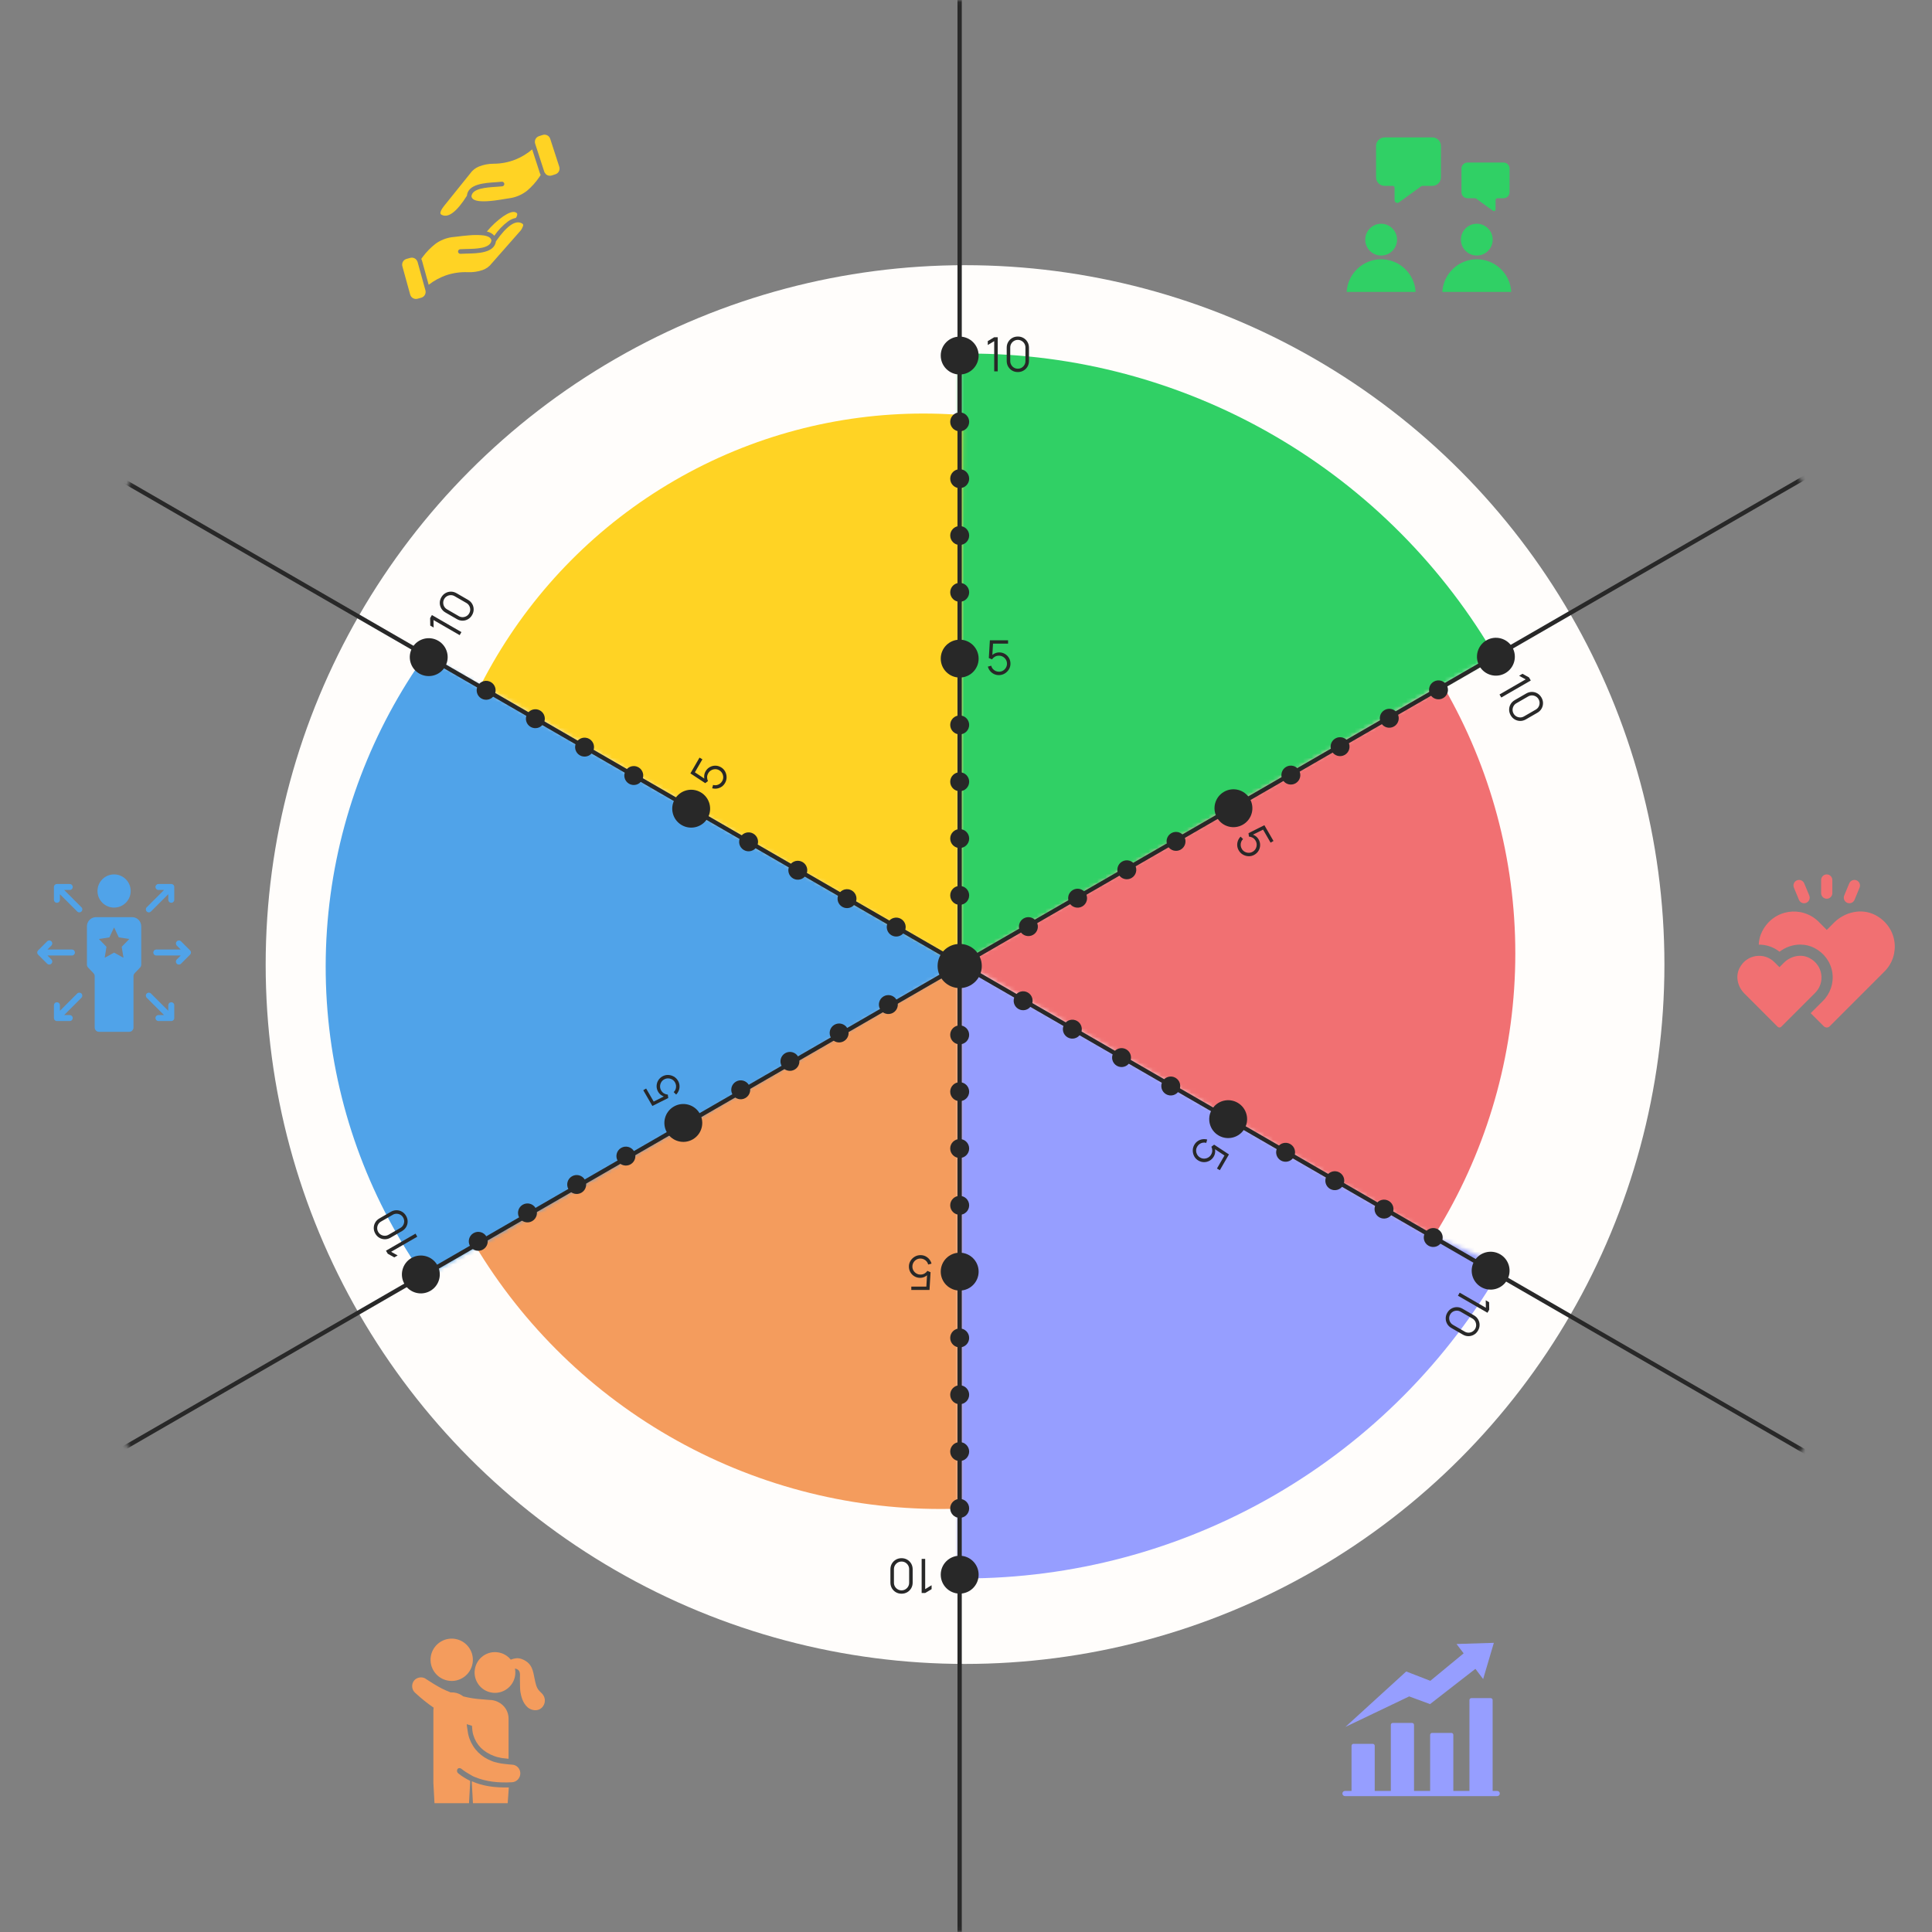 <svg width="450" height="450" viewBox="0 0 450 450" fill="none" xmlns="http://www.w3.org/2000/svg">
<rect x="0" y="0" width="450" height="450" fill="#808080" stroke="none"/>
<mask id="mask0_4479_7584" style="mask-type:alpha" maskUnits="userSpaceOnUse" x="0" y="0" width="450" height="450">
<circle cx="225" cy="225" r="225" transform="matrix(-1 0 0 1 450 0)" fill="#282828"/>
</mask>
<g mask="url(#mask0_4479_7584)">
<circle cx="162.898" cy="162.898" r="162.898" transform="matrix(-1 0 0 1 387.676 61.766)" fill="#FFFDFB"/>
<mask id="mask1_4479_7584" style="mask-type:alpha" maskUnits="userSpaceOnUse" x="223" y="69" width="135" height="156">
<path d="M223.516 69.287V224.718L279.936 192.045L332.254 161.612L357.216 147.592L351.061 134.598L314.131 96.985L246.426 69.287H223.516Z" fill="#D9D9D9"/>
</mask>
<g mask="url(#mask1_4479_7584)">
<ellipse cx="225.736" cy="224.631" rx="141.912" ry="142.279" fill="#30D065"/>
</g>
<mask id="mask2_4479_7584" style="mask-type:alpha" maskUnits="userSpaceOnUse" x="223" y="223" width="134" height="154">
<path d="M223.176 376.488V223.957L234.59 230.8L249.283 239.186L278.534 256.227L331.624 286.84L356.876 298.183L350.721 311.177L313.791 348.791L246.086 376.488H223.176Z" fill="#D9D9D9"/>
</mask>
<g mask="url(#mask2_4479_7584)">
<ellipse cx="144.485" cy="144.853" rx="144.485" ry="144.853" transform="matrix(1 0 0 -1 80.148 367.646)" fill="#969EFF"/>
</g>
<mask id="mask3_4479_7584" style="mask-type:alpha" maskUnits="userSpaceOnUse" x="89" y="224" width="135" height="156">
<path d="M223.516 379.43V224.529L167.095 256.672L114.777 287.105L89.816 301.125L95.971 314.118L132.901 351.732L200.605 379.43H223.516Z" fill="#D9D9D9"/>
</mask>
<g mask="url(#mask3_4479_7584)">
<circle cx="219.115" cy="225" r="126.471" transform="rotate(180 219.115 225)" fill="#F49C5D"/>
</g>
<mask id="mask4_4479_7584" style="mask-type:alpha" maskUnits="userSpaceOnUse" x="69" y="148" width="156" height="155">
<path d="M90.949 302.094L224.035 224.478L168.839 192.883L116.253 162.505L92.021 148.538L83.942 158.971L69.76 209.74L79.522 282.237L90.949 302.094Z" fill="#D9D9D9"/>
</mask>
<g mask="url(#mask4_4479_7584)">
<circle cx="200.917" cy="225.18" r="125.06" transform="rotate(-119.918 200.917 225.18)" fill="#50A3E9"/>
</g>
<mask id="mask5_4479_7584" style="mask-type:alpha" maskUnits="userSpaceOnUse" x="224" y="146" width="157" height="157">
<path d="M358.427 302.288L224.38 224.377L281.383 191.23L333.855 161.064L358.456 146.421L366.648 158.237L380.83 209.006L371.068 281.503L358.427 302.288Z" fill="#D9D9D9"/>
</mask>
<g mask="url(#mask5_4479_7584)">
<ellipse cx="123.162" cy="123.529" rx="123.162" ry="123.529" transform="matrix(1 3.89804e-09 3.89804e-09 -1 106.621 345.588)" fill="#F17072"/>
</g>
<mask id="mask6_4479_7584" style="mask-type:alpha" maskUnits="userSpaceOnUse" x="90" y="69" width="135" height="156">
<path d="M224.305 69.287L223.471 224.468L167.884 192.045L115.567 161.612L90.605 147.592L96.76 134.598L133.69 96.985L201.394 69.287H224.305Z" fill="#D9D9D9"/>
</mask>
<g mask="url(#mask6_4479_7584)">
<ellipse cx="115.809" cy="116.176" rx="115.809" ry="116.176" transform="matrix(-1 0 0 1 330.879 96.322)" fill="#FFD324"/>
</g>
<path d="M223.516 -9.559V459.704" stroke="#282828"/>
<path d="M427.207 107.277L20.813 341.909" stroke="#282828"/>
<path d="M20.59 107.277L426.983 341.909" stroke="#282828"/>
</g>
<circle cx="223.53" cy="225.001" r="5.147" fill="#282828"/>
<circle cx="4.412" cy="4.412" r="4.412" transform="matrix(1 0 0 -1 219.117 87.228)" fill="#282828"/>
<circle cx="4.412" cy="4.412" r="4.412" transform="matrix(1 0 0 -1 219.117 157.816)" fill="#282828"/>
<circle cx="2.206" cy="2.206" r="2.206" transform="matrix(1 0 0 -1 221.324 100.463)" fill="#282828"/>
<circle cx="2.206" cy="2.206" r="2.206" transform="matrix(1 0 0 -1 221.324 171.051)" fill="#282828"/>
<circle cx="2.206" cy="2.206" r="2.206" transform="matrix(1 0 0 -1 221.324 126.934)" fill="#282828"/>
<circle cx="2.206" cy="2.206" r="2.206" transform="matrix(1 0 0 -1 221.324 197.523)" fill="#282828"/>
<circle cx="2.206" cy="2.206" r="2.206" transform="matrix(1 0 0 -1 221.324 113.699)" fill="#282828"/>
<circle cx="2.206" cy="2.206" r="2.206" transform="matrix(1 0 0 -1 221.324 184.287)" fill="#282828"/>
<circle cx="2.206" cy="2.206" r="2.206" transform="matrix(1 0 0 -1 221.324 140.17)" fill="#282828"/>
<circle cx="2.206" cy="2.206" r="2.206" transform="matrix(1 0 0 -1 221.324 210.758)" fill="#282828"/>
<path d="M231.569 86.493V79.457L230.074 80.356V79.445L231.569 78.552H232.39V86.493H231.569Z" fill="#282828"/>
<path d="M237.074 86.659C236.585 86.659 236.144 86.545 235.75 86.317C235.361 86.089 235.052 85.78 234.824 85.39C234.596 84.997 234.482 84.556 234.482 84.067V80.979C234.482 80.49 234.596 80.05 234.824 79.661C235.052 79.267 235.361 78.957 235.75 78.729C236.144 78.501 236.585 78.387 237.074 78.387C237.563 78.387 238.002 78.501 238.392 78.729C238.785 78.957 239.096 79.267 239.324 79.661C239.552 80.05 239.666 80.49 239.666 80.979V84.067C239.666 84.556 239.552 84.997 239.324 85.39C239.096 85.78 238.785 86.089 238.392 86.317C238.002 86.545 237.563 86.659 237.074 86.659ZM237.074 85.876C237.401 85.876 237.699 85.797 237.967 85.639C238.236 85.477 238.449 85.262 238.607 84.993C238.765 84.725 238.844 84.429 238.844 84.106V80.94C238.844 80.613 238.765 80.315 238.607 80.047C238.449 79.778 238.236 79.565 237.967 79.407C237.699 79.245 237.401 79.164 237.074 79.164C236.747 79.164 236.449 79.245 236.181 79.407C235.912 79.565 235.699 79.778 235.541 80.047C235.383 80.315 235.304 80.613 235.304 80.94V84.106C235.304 84.429 235.383 84.725 235.541 84.993C235.699 85.262 235.912 85.477 236.181 85.639C236.449 85.797 236.747 85.876 237.074 85.876Z" fill="#282828"/>
<path d="M232.654 157.247C232.242 157.247 231.862 157.163 231.513 156.994C231.163 156.824 230.866 156.591 230.619 156.293C230.373 155.995 230.196 155.653 230.09 155.267L230.867 155.058C230.937 155.345 231.064 155.593 231.248 155.802C231.432 156.008 231.647 156.168 231.893 156.282C232.143 156.396 232.404 156.453 232.676 156.453C233.029 156.453 233.345 156.369 233.625 156.199C233.908 156.027 234.132 155.799 234.298 155.516C234.463 155.233 234.546 154.922 234.546 154.584C234.546 154.234 234.459 153.92 234.287 153.641C234.114 153.358 233.886 153.133 233.603 152.968C233.32 152.802 233.011 152.72 232.676 152.72C232.301 152.72 231.978 152.802 231.706 152.968C231.434 153.13 231.217 153.334 231.055 153.58L230.316 153.271L230.559 149.141H234.799V149.918H230.917L231.32 149.538L231.105 153.062L230.901 152.791C231.128 152.53 231.404 152.326 231.728 152.179C232.051 152.032 232.391 151.959 232.748 151.959C233.237 151.959 233.678 152.076 234.071 152.312C234.465 152.543 234.777 152.858 235.009 153.255C235.241 153.652 235.356 154.095 235.356 154.584C235.356 155.069 235.233 155.514 234.987 155.918C234.741 156.319 234.413 156.641 234.005 156.883C233.597 157.126 233.147 157.247 232.654 157.247Z" fill="#282828"/>
<circle cx="4.412" cy="4.412" r="4.412" transform="matrix(0.5 0.866 0.866 -0.5 342.398 151.348)" fill="#282828"/>
<circle cx="4.412" cy="4.412" r="4.412" transform="matrix(0.5 0.866 0.866 -0.5 281.266 186.637)" fill="#282828"/>
<circle cx="2.206" cy="2.206" r="2.206" transform="matrix(0.5 0.866 0.866 -0.5 332.039 159.873)" fill="#282828"/>
<circle cx="2.206" cy="2.206" r="2.206" transform="matrix(0.5 0.866 0.866 -0.5 270.906 195.166)" fill="#282828"/>
<circle cx="2.206" cy="2.206" r="2.206" transform="matrix(0.5 0.866 0.866 -0.5 309.113 173.107)" fill="#282828"/>
<circle cx="2.206" cy="2.206" r="2.206" transform="matrix(0.5 0.866 0.866 -0.5 247.98 208.402)" fill="#282828"/>
<circle cx="2.206" cy="2.206" r="2.206" transform="matrix(0.5 0.866 0.866 -0.5 320.574 166.49)" fill="#282828"/>
<circle cx="2.206" cy="2.206" r="2.206" transform="matrix(0.5 0.866 0.866 -0.5 259.445 201.783)" fill="#282828"/>
<circle cx="2.206" cy="2.206" r="2.206" transform="matrix(0.5 0.866 0.866 -0.5 297.652 179.725)" fill="#282828"/>
<circle cx="2.206" cy="2.206" r="2.206" transform="matrix(0.5 0.866 0.866 -0.5 236.52 215.02)" fill="#282828"/>
<path d="M349.262 161.758L355.356 158.239L353.83 157.394L354.618 156.939L356.139 157.787L356.55 158.499L349.673 162.469L349.262 161.758Z" fill="#282828"/>
<path d="M351.871 166.608C351.627 166.185 351.505 165.746 351.505 165.291C351.508 164.839 351.621 164.418 351.845 164.025C352.071 163.631 352.396 163.312 352.82 163.067L355.494 161.523C355.918 161.279 356.355 161.158 356.807 161.16C357.261 161.161 357.685 161.273 358.077 161.497C358.471 161.724 358.79 162.049 359.035 162.472C359.279 162.896 359.4 163.333 359.398 163.784C359.397 164.239 359.283 164.663 359.057 165.058C358.833 165.45 358.51 165.768 358.086 166.013L355.412 167.557C354.988 167.801 354.549 167.923 354.095 167.922C353.643 167.92 353.22 167.805 352.826 167.579C352.434 167.355 352.116 167.032 351.871 166.608ZM352.549 166.217C352.713 166.5 352.93 166.718 353.201 166.872C353.476 167.023 353.768 167.1 354.08 167.103C354.391 167.106 354.687 167.026 354.967 166.864L357.709 165.282C357.992 165.118 358.211 164.901 358.364 164.63C358.517 164.359 358.595 164.067 358.598 163.756C358.604 163.443 358.525 163.144 358.362 162.861C358.198 162.577 357.979 162.36 357.705 162.208C357.434 162.055 357.142 161.977 356.831 161.974C356.519 161.972 356.222 162.052 355.939 162.216L353.197 163.798C352.917 163.96 352.7 164.177 352.547 164.448C352.393 164.719 352.314 165.011 352.308 165.324C352.305 165.636 352.386 165.933 352.549 166.217Z" fill="#282828"/>
<path d="M288.526 198.075C288.32 197.719 288.203 197.347 288.175 196.96C288.147 196.573 288.2 196.198 288.335 195.836C288.47 195.474 288.678 195.15 288.959 194.865L289.529 195.433C289.316 195.637 289.164 195.871 289.075 196.135C288.988 196.397 288.957 196.663 288.982 196.934C289.008 197.207 289.089 197.462 289.225 197.697C289.402 198.003 289.633 198.234 289.919 198.392C290.21 198.551 290.52 198.631 290.848 198.633C291.176 198.634 291.486 198.551 291.779 198.381C292.081 198.207 292.31 197.975 292.466 197.686C292.625 197.394 292.705 197.085 292.707 196.757C292.708 196.429 292.626 196.12 292.458 195.83C292.271 195.506 292.037 195.267 291.758 195.114C291.482 194.959 291.197 194.873 290.903 194.857L290.801 194.062L294.499 192.207L296.62 195.88L295.946 196.268L294.005 192.906L294.536 193.065L291.376 194.64L291.508 194.329C291.848 194.395 292.163 194.532 292.452 194.739C292.741 194.945 292.975 195.203 293.153 195.512C293.398 195.936 293.516 196.376 293.509 196.835C293.506 197.291 293.39 197.719 293.161 198.118C292.933 198.517 292.608 198.839 292.184 199.084C291.764 199.326 291.317 199.442 290.844 199.431C290.373 199.418 289.931 199.295 289.517 199.063C289.103 198.831 288.773 198.502 288.526 198.075Z" fill="#282828"/>
<circle cx="4.412" cy="4.412" r="4.412" transform="matrix(-0.5 0.866 0.866 0.5 345.582 289.939)" fill="#282828"/>
<circle cx="4.412" cy="4.412" r="4.412" transform="matrix(-0.5 0.866 0.866 0.5 284.449 254.643)" fill="#282828"/>
<circle cx="2.206" cy="2.206" r="2.206" transform="matrix(-0.5 0.866 0.866 0.5 333.02 285.229)" fill="#282828"/>
<circle cx="2.206" cy="2.206" r="2.206" transform="matrix(-0.5 0.866 0.866 0.5 271.887 249.936)" fill="#282828"/>
<circle cx="2.206" cy="2.206" r="2.206" transform="matrix(-0.5 0.866 0.866 0.5 310.094 271.994)" fill="#282828"/>
<circle cx="2.206" cy="2.206" r="2.206" transform="matrix(-0.5 0.866 0.866 0.5 248.961 236.699)" fill="#282828"/>
<circle cx="2.206" cy="2.206" r="2.206" transform="matrix(-0.5 0.866 0.866 0.5 321.555 278.611)" fill="#282828"/>
<circle cx="2.206" cy="2.206" r="2.206" transform="matrix(-0.5 0.866 0.866 0.5 260.426 243.318)" fill="#282828"/>
<circle cx="2.206" cy="2.206" r="2.206" transform="matrix(-0.5 0.866 0.866 0.5 298.633 265.377)" fill="#282828"/>
<circle cx="2.206" cy="2.206" r="2.206" transform="matrix(-0.5 0.866 0.866 0.5 237.5 230.082)" fill="#282828"/>
<path d="M339.993 301.086L346.087 304.604L346.056 302.861L346.844 303.316L346.871 305.057L346.46 305.768L339.582 301.798L339.993 301.086Z" fill="#282828"/>
<path d="M337.097 305.771C337.342 305.347 337.661 305.022 338.055 304.796C338.447 304.572 338.869 304.459 339.321 304.457C339.775 304.456 340.214 304.578 340.638 304.822L343.312 306.366C343.736 306.611 344.059 306.929 344.283 307.321C344.51 307.716 344.624 308.138 344.627 308.59C344.628 309.044 344.506 309.484 344.261 309.907C344.017 310.33 343.698 310.654 343.306 310.877C342.912 311.104 342.488 311.218 342.033 311.219C341.581 311.221 341.144 311.1 340.721 310.856L338.046 309.312C337.623 309.067 337.297 308.748 337.071 308.354C336.847 307.961 336.735 307.538 336.734 307.083C336.732 306.632 336.853 306.194 337.097 305.771ZM337.775 306.163C337.612 306.446 337.531 306.743 337.534 307.055C337.54 307.368 337.62 307.66 337.773 307.931C337.926 308.202 338.143 308.419 338.423 308.581L341.165 310.163C341.448 310.327 341.746 310.407 342.057 310.405C342.369 310.402 342.66 310.324 342.931 310.171C343.205 310.019 343.424 309.802 343.588 309.518C343.751 309.235 343.83 308.936 343.824 308.623C343.822 308.312 343.744 308.02 343.59 307.749C343.437 307.478 343.218 307.261 342.935 307.097L340.194 305.515C339.913 305.353 339.618 305.273 339.306 305.276C338.995 305.279 338.702 305.356 338.428 305.507C338.156 305.661 337.939 305.879 337.775 306.163Z" fill="#282828"/>
<path d="M278.177 266.649C278.383 266.293 278.646 266.005 278.967 265.787C279.289 265.569 279.64 265.428 280.021 265.364C280.402 265.299 280.786 265.318 281.174 265.418L280.966 266.196C280.683 266.114 280.405 266.099 280.131 266.154C279.861 266.21 279.615 266.316 279.393 266.473C279.17 266.632 278.99 266.83 278.854 267.065C278.677 267.371 278.592 267.687 278.599 268.014C278.607 268.345 278.692 268.653 278.855 268.938C279.017 269.223 279.245 269.45 279.538 269.619C279.84 269.794 280.156 269.876 280.484 269.866C280.816 269.858 281.124 269.773 281.409 269.61C281.694 269.448 281.92 269.222 282.087 268.932C282.274 268.607 282.365 268.286 282.357 267.967C282.353 267.651 282.285 267.361 282.153 267.098L282.789 266.612L286.245 268.888L284.125 272.56L283.451 272.171L285.393 268.809L285.521 269.348L282.577 267.4L282.913 267.358C283.025 267.686 283.064 268.027 283.029 268.381C282.995 268.735 282.888 269.066 282.71 269.375C282.466 269.798 282.143 270.121 281.743 270.344C281.345 270.569 280.917 270.683 280.457 270.685C279.998 270.687 279.556 270.566 279.133 270.321C278.712 270.078 278.389 269.749 278.162 269.334C277.938 268.92 277.823 268.476 277.817 268.001C277.811 267.526 277.931 267.076 278.177 266.649Z" fill="#282828"/>
<circle cx="4.412" cy="4.412" r="4.412" transform="matrix(-1 -8.74228e-08 -8.74228e-08 1 227.941 362.361)" fill="#282828"/>
<circle cx="4.412" cy="4.412" r="4.412" transform="matrix(-1 -8.74228e-08 -8.74228e-08 1 227.941 291.773)" fill="#282828"/>
<circle cx="2.206" cy="2.206" r="2.206" transform="matrix(-1 -8.74228e-08 -8.74228e-08 1 225.734 349.127)" fill="#282828"/>
<circle cx="2.206" cy="2.206" r="2.206" transform="matrix(-1 -8.74228e-08 -8.74228e-08 1 225.734 278.539)" fill="#282828"/>
<circle cx="2.206" cy="2.206" r="2.206" transform="matrix(-1 -8.74228e-08 -8.74228e-08 1 225.734 322.656)" fill="#282828"/>
<circle cx="2.206" cy="2.206" r="2.206" transform="matrix(-1 -8.74228e-08 -8.74228e-08 1 225.734 252.068)" fill="#282828"/>
<circle cx="2.206" cy="2.206" r="2.206" transform="matrix(-1 -8.74228e-08 -8.74228e-08 1 225.734 335.893)" fill="#282828"/>
<circle cx="2.206" cy="2.206" r="2.206" transform="matrix(-1 -8.74228e-08 -8.74228e-08 1 225.734 265.303)" fill="#282828"/>
<circle cx="2.206" cy="2.206" r="2.206" transform="matrix(-1 -8.74228e-08 -8.74228e-08 1 225.734 309.422)" fill="#282828"/>
<circle cx="2.206" cy="2.206" r="2.206" transform="matrix(-1 -8.74228e-08 -8.74228e-08 1 225.734 238.832)" fill="#282828"/>
<path d="M215.492 363.097L215.492 370.134L216.986 369.235V370.145L215.492 371.038L214.67 371.038L214.67 363.097L215.492 363.097Z" fill="#282828"/>
<path d="M209.986 362.932C210.475 362.932 210.917 363.046 211.31 363.274C211.7 363.501 212.009 363.81 212.236 364.2C212.464 364.593 212.578 365.035 212.578 365.524L212.578 368.612C212.578 369.101 212.464 369.54 212.236 369.93C212.009 370.323 211.7 370.634 211.31 370.862C210.917 371.09 210.475 371.204 209.986 371.204C209.497 371.204 209.058 371.09 208.668 370.862C208.275 370.634 207.964 370.323 207.736 369.93C207.509 369.54 207.395 369.101 207.395 368.612L207.395 365.524C207.395 365.035 207.509 364.593 207.736 364.2C207.964 363.81 208.275 363.501 208.668 363.274C209.058 363.046 209.497 362.932 209.986 362.932ZM209.986 363.715C209.659 363.715 209.361 363.794 209.093 363.952C208.825 364.114 208.611 364.329 208.453 364.597C208.295 364.865 208.216 365.161 208.216 365.485L208.216 368.65C208.216 368.978 208.295 369.275 208.453 369.544C208.611 369.812 208.825 370.025 209.093 370.183C209.361 370.345 209.659 370.426 209.986 370.426C210.314 370.426 210.611 370.345 210.88 370.183C211.148 370.025 211.361 369.812 211.52 369.544C211.678 369.275 211.757 368.978 211.757 368.65V365.485C211.757 365.161 211.678 364.865 211.52 364.597C211.361 364.329 211.148 364.114 210.88 363.952C210.611 363.794 210.314 363.715 209.986 363.715Z" fill="#282828"/>
<path d="M214.405 292.344C214.817 292.344 215.198 292.428 215.547 292.597C215.896 292.767 216.194 293 216.44 293.298C216.687 293.596 216.863 293.938 216.97 294.324L216.192 294.533C216.122 294.246 215.995 293.998 215.812 293.789C215.628 293.583 215.413 293.423 215.166 293.309C214.916 293.195 214.655 293.138 214.383 293.138C214.03 293.138 213.714 293.222 213.435 293.392C213.152 293.564 212.927 293.792 212.762 294.075C212.597 294.358 212.514 294.669 212.514 295.007C212.514 295.357 212.6 295.671 212.773 295.95C212.946 296.233 213.174 296.458 213.457 296.623C213.74 296.789 214.049 296.871 214.383 296.871C214.758 296.871 215.082 296.789 215.354 296.623C215.626 296.461 215.843 296.257 216.005 296.011L216.744 296.32L216.501 300.45H212.26V299.673L216.142 299.673L215.74 300.053L215.955 296.529L216.159 296.8C215.931 297.061 215.655 297.265 215.332 297.412C215.008 297.559 214.668 297.632 214.312 297.632C213.823 297.632 213.381 297.515 212.988 297.279C212.595 297.048 212.282 296.733 212.051 296.336C211.819 295.939 211.703 295.496 211.703 295.007C211.703 294.522 211.826 294.077 212.073 293.673C212.319 293.272 212.646 292.95 213.054 292.708C213.462 292.465 213.913 292.344 214.405 292.344Z" fill="#282828"/>
<circle cx="4.412" cy="4.412" r="4.412" transform="matrix(-0.5 -0.866 -0.866 0.5 104.051 298.461)" fill="#282828"/>
<circle cx="4.412" cy="4.412" r="4.412" transform="matrix(-0.5 -0.866 -0.866 0.5 165.184 263.17)" fill="#282828"/>
<circle cx="2.206" cy="2.206" r="2.206" transform="matrix(-0.5 -0.866 -0.866 0.5 114.41 289.936)" fill="#282828"/>
<circle cx="2.206" cy="2.206" r="2.206" transform="matrix(-0.5 -0.866 -0.866 0.5 175.543 254.643)" fill="#282828"/>
<circle cx="2.206" cy="2.206" r="2.206" transform="matrix(-0.5 -0.866 -0.866 0.5 137.336 276.701)" fill="#282828"/>
<circle cx="2.206" cy="2.206" r="2.206" transform="matrix(-0.5 -0.866 -0.866 0.5 198.465 241.406)" fill="#282828"/>
<circle cx="2.206" cy="2.206" r="2.206" transform="matrix(-0.5 -0.866 -0.866 0.5 125.871 283.318)" fill="#282828"/>
<circle cx="2.206" cy="2.206" r="2.206" transform="matrix(-0.5 -0.866 -0.866 0.5 187.004 248.023)" fill="#282828"/>
<circle cx="2.206" cy="2.206" r="2.206" transform="matrix(-0.5 -0.866 -0.866 0.5 148.797 270.084)" fill="#282828"/>
<circle cx="2.206" cy="2.206" r="2.206" transform="matrix(-0.5 -0.866 -0.866 0.5 209.93 234.789)" fill="#282828"/>
<path d="M97.191 288.05L91.097 291.568L92.623 292.413L91.835 292.868L90.314 292.02L89.903 291.309L96.78 287.338L97.191 288.05Z" fill="#282828"/>
<path d="M94.581 283.199C94.826 283.623 94.948 284.062 94.947 284.516C94.945 284.968 94.832 285.39 94.608 285.782C94.381 286.176 94.056 286.495 93.633 286.74L90.958 288.284C90.535 288.528 90.097 288.649 89.646 288.647C89.191 288.646 88.768 288.534 88.376 288.31C87.981 288.084 87.662 287.759 87.418 287.335C87.173 286.912 87.052 286.474 87.055 286.023C87.055 285.568 87.169 285.144 87.396 284.75C87.619 284.357 87.943 284.039 88.366 283.795L91.041 282.25C91.464 282.006 91.903 281.884 92.358 281.885C92.809 281.887 93.232 282.002 93.626 282.229C94.019 282.452 94.337 282.776 94.581 283.199ZM93.903 283.591C93.74 283.307 93.522 283.089 93.251 282.936C92.977 282.784 92.684 282.707 92.373 282.704C92.061 282.701 91.765 282.781 91.485 282.943L88.744 284.525C88.46 284.689 88.242 284.906 88.089 285.178C87.935 285.449 87.857 285.74 87.855 286.051C87.849 286.365 87.927 286.663 88.091 286.946C88.255 287.23 88.474 287.447 88.748 287.599C89.019 287.752 89.31 287.83 89.622 287.833C89.933 287.836 90.231 287.755 90.514 287.592L93.255 286.009C93.535 285.847 93.752 285.631 93.906 285.36C94.059 285.088 94.139 284.796 94.145 284.483C94.147 284.171 94.067 283.874 93.903 283.591Z" fill="#282828"/>
<path d="M157.921 251.733C158.127 252.09 158.244 252.462 158.272 252.849C158.301 253.236 158.247 253.61 158.113 253.973C157.978 254.335 157.77 254.659 157.489 254.944L156.919 254.375C157.132 254.172 157.284 253.938 157.373 253.674C157.46 253.411 157.49 253.145 157.466 252.875C157.44 252.601 157.359 252.347 157.223 252.111C157.046 251.806 156.815 251.574 156.529 251.417C156.237 251.258 155.928 251.178 155.6 251.176C155.272 251.174 154.962 251.258 154.669 251.427C154.366 251.602 154.137 251.834 153.982 252.123C153.823 252.414 153.743 252.724 153.741 253.052C153.739 253.379 153.822 253.688 153.989 253.978C154.177 254.303 154.41 254.542 154.689 254.695C154.966 254.849 155.251 254.935 155.545 254.952L155.647 255.746L151.949 257.601L149.828 253.929L150.502 253.54L152.443 256.902L151.912 256.744L155.071 255.168L154.939 255.48C154.599 255.413 154.285 255.276 153.995 255.07C153.706 254.863 153.473 254.605 153.294 254.296C153.05 253.873 152.931 253.432 152.938 252.974C152.942 252.517 153.058 252.089 153.286 251.69C153.514 251.291 153.84 250.969 154.263 250.725C154.684 250.482 155.131 250.367 155.604 250.378C156.074 250.391 156.516 250.513 156.931 250.745C157.345 250.977 157.675 251.307 157.921 251.733Z" fill="#282828"/>
<circle cx="4.412" cy="4.412" r="4.412" transform="matrix(0.5 -0.866 -0.866 -0.5 101.473 159.088)" fill="#282828"/>
<circle cx="4.412" cy="4.412" r="4.412" transform="matrix(0.5 -0.866 -0.866 -0.5 162.605 194.385)" fill="#282828"/>
<circle cx="2.206" cy="2.206" r="2.206" transform="matrix(0.5 -0.866 -0.866 -0.5 114.039 163.797)" fill="#282828"/>
<circle cx="2.206" cy="2.206" r="2.206" transform="matrix(0.5 -0.866 -0.866 -0.5 175.168 199.092)" fill="#282828"/>
<circle cx="2.206" cy="2.206" r="2.206" transform="matrix(0.5 -0.866 -0.866 -0.5 136.965 177.033)" fill="#282828"/>
<circle cx="2.206" cy="2.206" r="2.206" transform="matrix(0.5 -0.866 -0.866 -0.5 198.094 212.326)" fill="#282828"/>
<circle cx="2.206" cy="2.206" r="2.206" transform="matrix(0.5 -0.866 -0.866 -0.5 125.504 170.414)" fill="#282828"/>
<circle cx="2.206" cy="2.206" r="2.206" transform="matrix(0.5 -0.866 -0.866 -0.5 186.633 205.709)" fill="#282828"/>
<circle cx="2.206" cy="2.206" r="2.206" transform="matrix(0.5 -0.866 -0.866 -0.5 148.426 183.65)" fill="#282828"/>
<circle cx="2.206" cy="2.206" r="2.206" transform="matrix(0.5 -0.866 -0.866 -0.5 209.555 218.945)" fill="#282828"/>
<path d="M107.065 147.939L100.971 144.421L101.002 146.165L100.214 145.71L100.188 143.969L100.598 143.257L107.476 147.228L107.065 147.939Z" fill="#282828"/>
<path d="M109.961 143.254C109.716 143.678 109.397 144.003 109.003 144.23C108.611 144.453 108.189 144.566 107.737 144.569C107.283 144.569 106.844 144.448 106.42 144.203L103.746 142.659C103.322 142.414 102.999 142.096 102.775 141.704C102.548 141.31 102.434 140.887 102.431 140.435C102.431 139.981 102.552 139.542 102.797 139.118C103.041 138.695 103.36 138.371 103.752 138.148C104.146 137.921 104.57 137.807 105.025 137.807C105.477 137.804 105.914 137.925 106.337 138.17L109.012 139.714C109.435 139.958 109.761 140.277 109.987 140.672C110.211 141.064 110.323 141.487 110.324 141.942C110.326 142.393 110.205 142.831 109.961 143.254ZM109.283 142.863C109.446 142.579 109.527 142.282 109.524 141.971C109.518 141.657 109.438 141.365 109.285 141.094C109.132 140.823 108.915 140.606 108.635 140.445L105.893 138.862C105.61 138.698 105.312 138.618 105.001 138.621C104.689 138.623 104.398 138.701 104.127 138.855C103.853 139.006 103.634 139.224 103.47 139.507C103.307 139.79 103.228 140.089 103.234 140.402C103.236 140.714 103.314 141.005 103.468 141.276C103.621 141.547 103.84 141.764 104.123 141.928L106.864 143.511C107.145 143.672 107.44 143.752 107.752 143.749C108.063 143.747 108.356 143.669 108.63 143.518C108.902 143.365 109.119 143.146 109.283 142.863Z" fill="#282828"/>
<path d="M168.877 182.376C168.671 182.733 168.408 183.02 168.086 183.238C167.765 183.456 167.414 183.597 167.033 183.661C166.652 183.726 166.268 183.708 165.88 183.607L166.088 182.829C166.371 182.912 166.649 182.926 166.923 182.871C167.193 182.815 167.439 182.709 167.661 182.553C167.884 182.393 168.064 182.195 168.2 181.96C168.377 181.654 168.462 181.338 168.455 181.012C168.447 180.68 168.361 180.372 168.199 180.087C168.037 179.802 167.809 179.575 167.516 179.406C167.213 179.231 166.898 179.149 166.57 179.159C166.238 179.167 165.93 179.252 165.645 179.415C165.36 179.577 165.134 179.803 164.967 180.093C164.779 180.418 164.689 180.739 164.697 181.058C164.701 181.374 164.769 181.664 164.901 181.927L164.264 182.413L160.809 180.137L162.929 176.465L163.602 176.854L161.661 180.216L161.533 179.677L164.477 181.625L164.141 181.667C164.029 181.339 163.99 180.998 164.025 180.644C164.059 180.291 164.165 179.959 164.344 179.65C164.588 179.227 164.911 178.904 165.311 178.681C165.708 178.456 166.137 178.342 166.597 178.34C167.056 178.338 167.498 178.46 167.921 178.704C168.342 178.947 168.665 179.276 168.892 179.691C169.116 180.105 169.231 180.549 169.237 181.024C169.243 181.499 169.123 181.949 168.877 182.376Z" fill="#282828"/>
<path fill-rule="evenodd" clip-rule="evenodd" d="M95.561 60.062L94.686 60.305H94.684C93.948 60.512 93.516 61.275 93.717 62.012L95.539 68.614C95.745 69.35 96.507 69.783 97.247 69.584L98.08 69.353C98.105 69.345 98.132 69.336 98.157 69.332C98.861 69.114 99.275 68.386 99.1 67.669C99.092 67.644 99.085 67.619 99.08 67.593L99.034 67.426C99.03 67.415 99.027 67.403 99.024 67.39L97.268 61.032C97.238 60.926 97.195 60.823 97.142 60.726C97.056 60.662 96.991 60.572 96.956 60.471C96.856 60.361 96.74 60.27 96.612 60.197C96.293 60.014 95.913 59.966 95.559 60.064L95.561 60.062ZM112.484 54.815C113.583 54.955 114.382 55.304 114.462 56.02C114.236 57.881 110.944 57.95 108.637 57.996C108.074 58.008 107.563 58.018 107.177 58.049C106.883 58.076 106.664 58.333 106.687 58.627C106.711 58.921 106.968 59.142 107.262 59.12C107.669 59.089 108.141 59.077 108.659 59.067C111.331 59.013 115.136 58.934 115.517 56.212C116.786 54.384 117.94 53.118 118.975 52.415C119.916 51.778 120.738 51.628 121.444 51.97V51.974C121.453 51.977 121.461 51.98 121.469 51.984C121.758 52.105 121.889 52.279 121.863 52.504V52.505C121.702 53.095 121.386 53.631 120.949 54.058C120.943 54.065 120.936 54.071 120.93 54.08L114.557 61.321C114.547 61.333 114.537 61.344 114.527 61.358C113.985 62.067 113.246 62.603 112.404 62.901C111.305 63.276 110.147 63.445 108.986 63.399H108.981C107.219 63.321 105.457 63.58 103.791 64.163C102.369 64.673 101.037 65.407 99.846 66.335L98.303 60.748C98.26 60.592 98.202 60.441 98.129 60.294L98.488 59.796L98.486 59.798C99.345 58.65 100.355 57.624 101.489 56.748C102.588 55.965 103.857 55.453 105.193 55.254C105.533 55.227 105.978 55.172 106.506 55.106C107.277 55.01 108.224 54.893 109.185 54.819C110.204 54.724 111.227 54.715 112.246 54.79C112.323 54.817 112.404 54.827 112.486 54.817L112.484 54.815ZM120.155 50.756C120.35 50.499 120.464 50.19 120.483 49.868C120.471 49.705 120.338 49.569 120.086 49.462L120.061 49.451C119.478 49.168 118.425 49.572 117.209 50.392C115.791 51.397 114.51 52.587 113.404 53.927C114.073 54.055 114.681 54.398 115.136 54.905C116.023 53.61 117.118 52.47 118.375 51.532C118.906 51.15 119.514 50.886 120.157 50.758L120.155 50.756ZM128.511 40.871L129.375 40.59C130.102 40.351 130.501 39.57 130.268 38.841L128.152 32.325C127.913 31.6 127.134 31.201 126.405 31.433L125.541 31.714L125.54 31.712C124.814 31.953 124.415 32.732 124.648 33.461L126.762 39.979C126.797 40.082 126.844 40.181 126.902 40.276C126.991 40.336 127.06 40.424 127.099 40.525C127.202 40.628 127.322 40.715 127.453 40.781C127.78 40.949 128.161 40.978 128.511 40.866L128.511 40.871ZM125.935 40.753L125.6 41.266L125.591 41.281H125.59C124.787 42.46 123.827 43.525 122.736 44.445C121.673 45.275 120.428 45.843 119.104 46.102C118.788 46.141 118.335 46.217 117.797 46.308C117.041 46.436 116.111 46.594 115.134 46.714C112.695 47.011 110.021 47.079 109.81 45.749C109.951 43.878 113.238 43.666 115.54 43.515C116.096 43.478 116.6 43.447 116.997 43.397L116.995 43.395C117.289 43.36 117.5 43.091 117.463 42.797C117.427 42.503 117.159 42.292 116.865 42.329C116.472 42.377 115.997 42.408 115.472 42.442C112.805 42.614 109.004 42.862 108.747 45.599C107.56 47.483 106.465 48.796 105.462 49.544C104.55 50.225 103.733 50.409 103.014 50.097L102.987 50.085C102.693 49.977 102.555 49.809 102.572 49.585C102.6 49.203 102.889 48.663 103.439 47.964L109.481 40.452C109.49 40.44 109.5 40.429 109.508 40.417H109.506C110.018 39.683 110.73 39.117 111.561 38.783C112.645 38.356 113.801 38.137 114.969 38.133C116.731 38.133 118.477 37.796 120.113 37.14C121.51 36.569 122.807 35.778 123.956 34.798L125.745 40.311C125.795 40.464 125.858 40.611 125.936 40.753L125.935 40.753Z" fill="#FFD324"/>
<g clip-path="url(#clip0_4479_7584)">
<path d="M352.001 67.994H335.948C336.177 63.763 339.688 60.39 343.975 60.39C348.261 60.392 351.772 63.763 352.001 67.994ZM341.802 46.172H343.567C343.66 46.172 343.749 46.201 343.822 46.255L347.733 49.093C347.99 49.279 348.348 49.098 348.348 48.78V46.608C348.348 46.367 348.542 46.172 348.783 46.172H350.206C350.978 46.172 351.607 45.544 351.607 44.772L351.61 39.262C351.61 38.49 350.982 37.86 350.21 37.86H341.803C341.031 37.86 340.403 38.488 340.403 39.262V44.772C340.403 45.544 341.03 46.172 341.802 46.172ZM321.696 59.52C323.736 59.52 325.397 57.859 325.397 55.818C325.397 53.776 323.736 52.115 321.695 52.115C319.655 52.115 317.992 53.776 317.992 55.818C317.992 57.859 319.655 59.52 321.696 59.52ZM343.976 59.52C346.016 59.52 347.677 57.859 347.677 55.818C347.677 53.776 346.016 52.115 343.974 52.115C341.932 52.115 340.272 53.776 340.272 55.818C340.272 57.859 341.932 59.52 343.976 59.52ZM321.693 60.392C317.408 60.392 313.895 63.764 313.668 67.995H329.721C329.494 63.763 325.981 60.392 321.693 60.392ZM333.632 32.004H322.504C321.403 32.004 320.508 32.9 320.508 34V41.295C320.508 42.395 321.403 43.291 322.504 43.291H324.388C324.629 43.291 324.823 43.486 324.823 43.726V46.601C324.823 47.138 325.428 47.446 325.861 47.131L331.038 43.374C331.112 43.32 331.202 43.291 331.294 43.291H333.63C334.73 43.291 335.626 42.395 335.626 41.295L335.628 33.998C335.628 32.9 334.732 32.004 333.632 32.004Z" fill="#30D065"/>
</g>
<path d="M436.72 213.096C433.551 211.491 429.659 212.416 427.156 214.919L425.493 216.597L423.612 214.702C419.791 210.896 413.151 211.635 410.445 216.931C409.938 217.915 409.677 218.971 409.648 220.027H409.736C411.473 220.027 413.136 220.606 414.482 221.677C415.886 220.606 417.593 220.012 419.315 220.012C420.473 220.012 421.586 220.273 422.599 220.793C424.869 221.965 426.389 224.035 426.78 226.494C427.157 228.911 426.346 231.371 424.624 233.106L421.744 235.986L424.811 239.053C425.188 239.414 425.795 239.414 426.157 239.053L438.932 226.277C442.753 222.458 442.014 215.816 436.719 213.096L436.72 213.096Z" fill="#F17072"/>
<path d="M422.782 231.26L414.887 239.155C414.656 239.385 414.284 239.385 414.053 239.155L406.291 231.393C404.74 229.841 404.166 227.435 405.165 225.483C406.843 222.209 410.949 221.754 413.307 224.109L414.47 225.275L415.499 224.243C417.051 222.692 419.457 222.116 421.409 223.117C424.682 224.795 425.139 228.901 422.782 231.259L422.782 231.26Z" fill="#F17072"/>
<path d="M420.21 210.386C419.699 210.386 419.215 210.082 419.007 209.58L417.834 206.75C417.558 206.087 417.875 205.324 418.538 205.05C419.202 204.777 419.965 205.09 420.24 205.755L421.414 208.585C421.689 209.249 421.373 210.012 420.709 210.286C420.547 210.354 420.378 210.386 420.212 210.386L420.21 210.386Z" fill="#F17072"/>
<path d="M425.482 209.335C424.763 209.335 424.18 208.752 424.18 208.032V204.969C424.18 204.25 424.763 203.666 425.482 203.666C426.202 203.666 426.785 204.25 426.785 204.969V208.032C426.785 208.752 426.202 209.335 425.482 209.335Z" fill="#F17072"/>
<path d="M430.755 210.385C430.59 210.385 430.421 210.352 430.258 210.285C429.593 210.009 429.278 209.248 429.552 208.585L430.724 205.755C431 205.09 431.761 204.778 432.424 205.049C433.089 205.325 433.405 206.086 433.13 206.75L431.959 209.58C431.75 210.082 431.267 210.385 430.755 210.385Z" fill="#F17072"/>
<path d="M44.276 221.364L42.167 219.255C42.102 219.19 42.025 219.139 41.941 219.104C41.856 219.069 41.765 219.051 41.673 219.051C41.582 219.051 41.491 219.069 41.406 219.104C41.322 219.139 41.245 219.19 41.18 219.255C41.115 219.32 41.064 219.397 41.029 219.482C40.994 219.566 40.975 219.657 40.975 219.749C40.975 219.84 40.994 219.931 41.029 220.016C41.064 220.101 41.115 220.178 41.18 220.242L42.097 221.16H36.401C36.216 221.16 36.038 221.233 35.908 221.364C35.777 221.495 35.703 221.673 35.703 221.858C35.703 222.043 35.777 222.221 35.908 222.351C36.038 222.482 36.216 222.556 36.401 222.556H42.097L41.18 223.473C41.115 223.538 41.063 223.615 41.028 223.7C40.992 223.785 40.974 223.875 40.974 223.967C40.974 224.059 40.992 224.15 41.027 224.235C41.062 224.32 41.113 224.397 41.178 224.462C41.243 224.527 41.32 224.579 41.405 224.614C41.49 224.649 41.581 224.667 41.673 224.667C41.765 224.666 41.856 224.648 41.941 224.613C42.025 224.577 42.102 224.526 42.167 224.46L44.276 222.351C44.341 222.287 44.392 222.21 44.428 222.125C44.463 222.04 44.481 221.949 44.481 221.858C44.481 221.766 44.463 221.675 44.428 221.591C44.392 221.506 44.341 221.429 44.276 221.364Z" fill="#50A3E9"/>
<path d="M39.89 205.896H36.907C36.722 205.896 36.545 205.97 36.414 206.101C36.283 206.232 36.209 206.409 36.209 206.595C36.209 206.78 36.283 206.957 36.414 207.088C36.545 207.219 36.722 207.293 36.907 207.293H38.205L34.177 211.32C34.112 211.385 34.061 211.462 34.026 211.547C33.991 211.632 33.973 211.722 33.973 211.814C33.973 211.906 33.991 211.997 34.026 212.081C34.061 212.166 34.112 212.243 34.177 212.308C34.242 212.372 34.319 212.424 34.404 212.459C34.488 212.494 34.579 212.512 34.671 212.512C34.762 212.512 34.853 212.494 34.938 212.459C35.023 212.424 35.099 212.372 35.164 212.308L39.192 208.28V209.577C39.192 209.762 39.266 209.94 39.397 210.071C39.528 210.202 39.705 210.275 39.89 210.275C40.075 210.275 40.253 210.202 40.384 210.071C40.515 209.94 40.588 209.762 40.588 209.577V206.595C40.588 206.409 40.515 206.232 40.384 206.101C40.253 205.97 40.075 205.896 39.89 205.896Z" fill="#50A3E9"/>
<path d="M39.89 233.44C39.705 233.44 39.528 233.513 39.397 233.644C39.266 233.775 39.192 233.953 39.192 234.138V235.435L35.164 231.408C35.099 231.343 35.023 231.291 34.938 231.256C34.853 231.221 34.762 231.203 34.671 231.203C34.579 231.203 34.488 231.221 34.404 231.256C34.319 231.291 34.242 231.343 34.177 231.408C34.112 231.472 34.061 231.549 34.026 231.634C33.991 231.719 33.973 231.809 33.973 231.901C33.973 231.993 33.991 232.084 34.026 232.168C34.061 232.253 34.112 232.33 34.177 232.395L38.205 236.423H36.907C36.722 236.423 36.545 236.496 36.414 236.627C36.283 236.758 36.209 236.935 36.209 237.121C36.209 237.306 36.283 237.483 36.414 237.614C36.545 237.745 36.722 237.819 36.907 237.819H39.89C40.075 237.819 40.253 237.745 40.384 237.614C40.515 237.483 40.588 237.306 40.588 237.121V234.138C40.588 233.953 40.515 233.775 40.384 233.644C40.253 233.513 40.075 233.44 39.89 233.44Z" fill="#50A3E9"/>
<path d="M16.747 221.16H11.051L11.969 220.242C12.034 220.178 12.085 220.101 12.12 220.016C12.155 219.931 12.173 219.84 12.173 219.749C12.173 219.657 12.155 219.566 12.12 219.482C12.085 219.397 12.034 219.32 11.969 219.255C11.904 219.19 11.827 219.139 11.742 219.104C11.658 219.069 11.567 219.051 11.475 219.051C11.383 219.051 11.293 219.069 11.208 219.104C11.123 219.139 11.046 219.19 10.982 219.255L8.872 221.364C8.808 221.429 8.756 221.506 8.721 221.591C8.686 221.675 8.668 221.766 8.668 221.858C8.668 221.949 8.686 222.04 8.721 222.125C8.756 222.21 8.808 222.287 8.872 222.351L10.982 224.46C11.112 224.591 11.29 224.665 11.475 224.665C11.66 224.665 11.838 224.591 11.969 224.46C12.1 224.33 12.173 224.152 12.173 223.967C12.173 223.782 12.1 223.604 11.969 223.473L11.051 222.556H16.747C16.933 222.556 17.11 222.482 17.241 222.351C17.372 222.221 17.445 222.043 17.445 221.858C17.445 221.673 17.372 221.495 17.241 221.364C17.11 221.233 16.933 221.16 16.747 221.16Z" fill="#50A3E9"/>
<path d="M18.97 211.32L14.942 207.293H16.239C16.424 207.293 16.602 207.219 16.733 207.088C16.864 206.957 16.938 206.78 16.938 206.595C16.938 206.409 16.864 206.232 16.733 206.101C16.602 205.97 16.424 205.896 16.239 205.896H13.257C13.072 205.896 12.894 205.97 12.763 206.101C12.632 206.232 12.559 206.409 12.559 206.595V209.577C12.559 209.762 12.632 209.94 12.763 210.071C12.894 210.202 13.072 210.275 13.257 210.275C13.442 210.275 13.619 210.202 13.75 210.071C13.881 209.94 13.955 209.762 13.955 209.577V208.28L17.983 212.308C18.113 212.439 18.291 212.512 18.476 212.512C18.661 212.512 18.839 212.439 18.97 212.308C19.101 212.177 19.174 211.999 19.174 211.814C19.174 211.629 19.101 211.451 18.97 211.32Z" fill="#50A3E9"/>
<path d="M18.97 231.408C18.905 231.343 18.828 231.291 18.743 231.256C18.659 231.221 18.568 231.203 18.476 231.203C18.384 231.203 18.294 231.221 18.209 231.256C18.124 231.291 18.047 231.343 17.983 231.408L13.955 235.435V234.138C13.955 233.953 13.881 233.775 13.75 233.644C13.619 233.513 13.442 233.44 13.257 233.44C13.072 233.44 12.894 233.513 12.763 233.644C12.632 233.775 12.559 233.953 12.559 234.138V237.121C12.559 237.306 12.632 237.483 12.763 237.614C12.894 237.745 13.072 237.819 13.257 237.819H16.239C16.424 237.819 16.602 237.745 16.733 237.614C16.864 237.483 16.938 237.306 16.938 237.121C16.938 236.936 16.864 236.758 16.733 236.627C16.602 236.496 16.424 236.423 16.239 236.423H14.942L18.97 232.395C19.035 232.33 19.086 232.253 19.121 232.168C19.156 232.084 19.174 231.993 19.174 231.901C19.174 231.81 19.156 231.719 19.121 231.634C19.086 231.549 19.035 231.472 18.97 231.408Z" fill="#50A3E9"/>
<path d="M26.573 211.399C28.709 211.399 30.44 209.668 30.44 207.532C30.44 205.397 28.709 203.666 26.573 203.666C24.438 203.666 22.707 205.397 22.707 207.532C22.707 209.668 24.438 211.399 26.573 211.399Z" fill="#50A3E9"/>
<path d="M30.829 213.621H22.318C21.754 213.637 21.218 213.876 20.83 214.286C20.442 214.696 20.232 215.243 20.247 215.807V224.674C20.246 224.924 20.34 225.166 20.512 225.349L21.79 226.698C21.961 226.881 22.055 227.122 22.054 227.372V239.3C22.047 239.567 22.147 239.826 22.33 240.019C22.514 240.213 22.767 240.326 23.034 240.334H30.113C30.38 240.326 30.633 240.213 30.817 240.019C31 239.826 31.099 239.567 31.093 239.3V227.372C31.091 227.122 31.186 226.881 31.357 226.698L32.635 225.349C32.806 225.166 32.901 224.925 32.9 224.674V215.807C32.915 215.243 32.705 214.696 32.317 214.286C31.928 213.876 31.393 213.637 30.829 213.621ZM30.05 218.779L28.363 220.507C28.357 220.513 28.353 220.52 28.351 220.527C28.349 220.535 28.348 220.543 28.349 220.55L28.748 222.99C28.75 222.999 28.749 223.008 28.746 223.016C28.743 223.025 28.737 223.032 28.73 223.037C28.723 223.043 28.715 223.046 28.706 223.047C28.697 223.047 28.689 223.046 28.681 223.042L26.595 221.89C26.588 221.886 26.581 221.884 26.573 221.884C26.566 221.884 26.559 221.886 26.552 221.89L24.466 223.042C24.459 223.046 24.45 223.047 24.441 223.047C24.432 223.046 24.424 223.043 24.417 223.037C24.41 223.032 24.404 223.025 24.401 223.016C24.398 223.008 24.397 222.999 24.399 222.99L24.797 220.55C24.799 220.543 24.798 220.535 24.796 220.527C24.794 220.52 24.79 220.513 24.784 220.507L23.097 218.779C23.091 218.773 23.086 218.765 23.084 218.756C23.082 218.748 23.082 218.738 23.085 218.73C23.088 218.721 23.093 218.714 23.099 218.708C23.106 218.702 23.114 218.698 23.123 218.696L25.454 218.34C25.462 218.339 25.469 218.336 25.475 218.331C25.481 218.327 25.486 218.321 25.489 218.314L26.532 216.093C26.536 216.085 26.541 216.079 26.549 216.074C26.556 216.069 26.565 216.066 26.573 216.066C26.582 216.066 26.591 216.069 26.598 216.074C26.606 216.079 26.611 216.085 26.615 216.093L27.658 218.314C27.661 218.321 27.666 218.327 27.672 218.331C27.678 218.336 27.685 218.339 27.693 218.34L30.024 218.696C30.033 218.698 30.041 218.702 30.048 218.708C30.055 218.714 30.059 218.722 30.062 218.73C30.065 218.738 30.065 218.748 30.063 218.756C30.061 218.765 30.056 218.773 30.05 218.779Z" fill="#50A3E9"/>
<path d="M328.232 395.127L313.369 402.234L327.535 389.319L333.15 391.496L340.911 385.096L339.257 382.918L347.947 382.648L345.454 391.086L343.65 388.706L333.085 396.92L328.232 395.127ZM320.2 417.508V406.629C320.2 406.377 319.995 406.172 319.741 406.172H315.255C315.002 406.172 314.797 406.377 314.797 406.629V417.508H320.2ZM323.952 417.508H329.355V401.76C329.355 401.508 329.15 401.304 328.896 401.304H324.41C324.157 401.304 323.952 401.508 323.952 401.76V417.508ZM338.508 417.508V404.083C338.508 403.831 338.303 403.627 338.049 403.627H333.565C333.312 403.627 333.107 403.831 333.107 404.083V417.508H338.508ZM342.26 417.508H347.665V395.975C347.665 395.723 347.46 395.519 347.206 395.519H342.72C342.467 395.519 342.262 395.723 342.262 395.975L342.26 417.508ZM348.713 417.147H313.29C313.127 417.141 312.967 417.204 312.851 417.316C312.732 417.43 312.668 417.585 312.668 417.749C312.668 417.911 312.732 418.066 312.851 418.181C312.967 418.293 313.127 418.355 313.29 418.35H348.713C348.876 418.355 349.035 418.293 349.152 418.181C349.27 418.066 349.335 417.911 349.335 417.749C349.335 417.585 349.27 417.43 349.152 417.316C349.035 417.204 348.876 417.141 348.713 417.147Z" fill="#969EFF"/>
<path d="M97.805 390.708C98.322 390.644 98.842 390.763 99.288 391.109C100.254 391.74 99.816 391.45 100.258 391.735C100.557 391.928 100.864 392.128 101.171 392.307C101.716 392.624 102.319 392.994 102.882 393.275C103.563 393.618 104.266 393.925 104.98 394.201C105.06 394.197 105.141 394.19 105.222 394.19C106.233 394.19 107.159 394.539 107.89 395.122C108.591 395.297 109.3 395.445 110.012 395.557C110.714 395.667 111.36 395.742 112.066 395.785C112.373 395.803 114.19 395.985 114.552 395.982C115.138 396.062 115.654 396.232 116.093 396.47C117.494 397.172 118.456 398.616 118.456 400.293V409.649C117.833 409.581 117.124 409.526 116.86 409.476C115.993 409.309 115.539 409.192 115.09 409.02C112.591 408.065 110.955 406.475 110.242 404.115C110.039 403.447 109.97 402.717 109.931 401.975C109.518 401.853 109.111 401.724 108.708 401.589C108.736 401.997 108.81 402.401 108.873 402.803C108.951 403.491 109.043 404.027 109.329 404.914C110.27 407.459 112.072 409.238 114.635 410.218L115.121 410.384C115.615 410.533 116.128 410.635 116.63 410.731C116.81 410.766 117.64 410.877 118.394 410.952C118.653 410.977 118.925 411.001 119.198 411.018C120.325 411.029 121.204 411.945 121.194 413.072C121.182 414.198 120.266 415.135 119.14 415.124C116.252 415.271 113.354 415.044 110.662 413.931C110.65 413.926 110.637 413.923 110.626 413.918L110.128 413.698C109.896 413.591 108.391 412.7 107.903 412.329C107.803 412.255 107.714 412.183 107.618 412.102C106.677 411.289 106.017 412.476 106.762 413.072C107.607 413.749 108.509 414.315 109.499 414.782C109.489 414.953 109.51 415.124 109.499 415.295C109.415 416.863 109.328 418.431 109.242 419.999H101.2C101.115 418.431 101.027 416.863 100.943 415.295V398.467C100.943 398.222 100.967 397.983 101.007 397.749C99.564 396.761 98.161 395.637 96.778 394.359C95.891 393.664 95.742 392.338 96.436 391.451C96.782 391.009 97.288 390.773 97.805 390.708Z" fill="#F49C5D"/>
<path d="M109.9 414.896C112.442 416.015 115.248 416.415 118.513 416.322C118.432 417.545 118.343 418.772 118.253 419.999H110.157C110.072 418.431 109.984 416.863 109.9 415.295V414.896Z" fill="#F49C5D"/>
<path d="M110.608 388.765C111.043 386.181 113.492 384.439 116.077 384.877C117.263 385.076 118.272 385.701 118.974 386.568C119.416 386.381 119.857 386.288 120.225 386.245C121.045 386.153 121.897 386.495 122.574 386.958C124.235 388.085 124.236 389.932 124.667 391.726C124.781 392.21 124.921 392.716 125.131 393.137C125.338 393.539 125.458 393.697 126.264 394.481C127.148 395.401 127.12 396.873 126.197 397.761C125.277 398.644 123.837 398.449 122.921 397.697C121.652 396.567 121.369 394.912 121.226 394.149C121.169 393.832 121.159 393.656 121.127 392.876C121.106 392.346 121.094 391.32 121.098 390.938C121.101 390.457 121.169 389.935 121.041 389.501C120.948 389.187 120.753 388.923 120.357 388.752C120.325 388.737 120.135 388.666 119.942 388.638C120.05 389.186 120.065 389.762 119.967 390.345C119.531 392.929 117.082 394.67 114.498 394.235C111.913 393.8 110.173 391.349 110.608 388.765Z" fill="#F49C5D"/>
<path d="M100.351 385.778C100.803 383.094 103.346 381.283 106.031 381.735C107.682 382.013 109 383.083 109.667 384.491C110.084 385.371 110.245 386.384 110.071 387.414C109.618 390.098 107.075 391.91 104.39 391.457C101.706 391.004 99.898 388.459 100.351 385.778Z" fill="#F49C5D"/>
<defs>
<clipPath id="clip0_4479_7584">
<rect width="40" height="40" fill="white" transform="translate(312 30)"/>
</clipPath>
</defs>
</svg>
